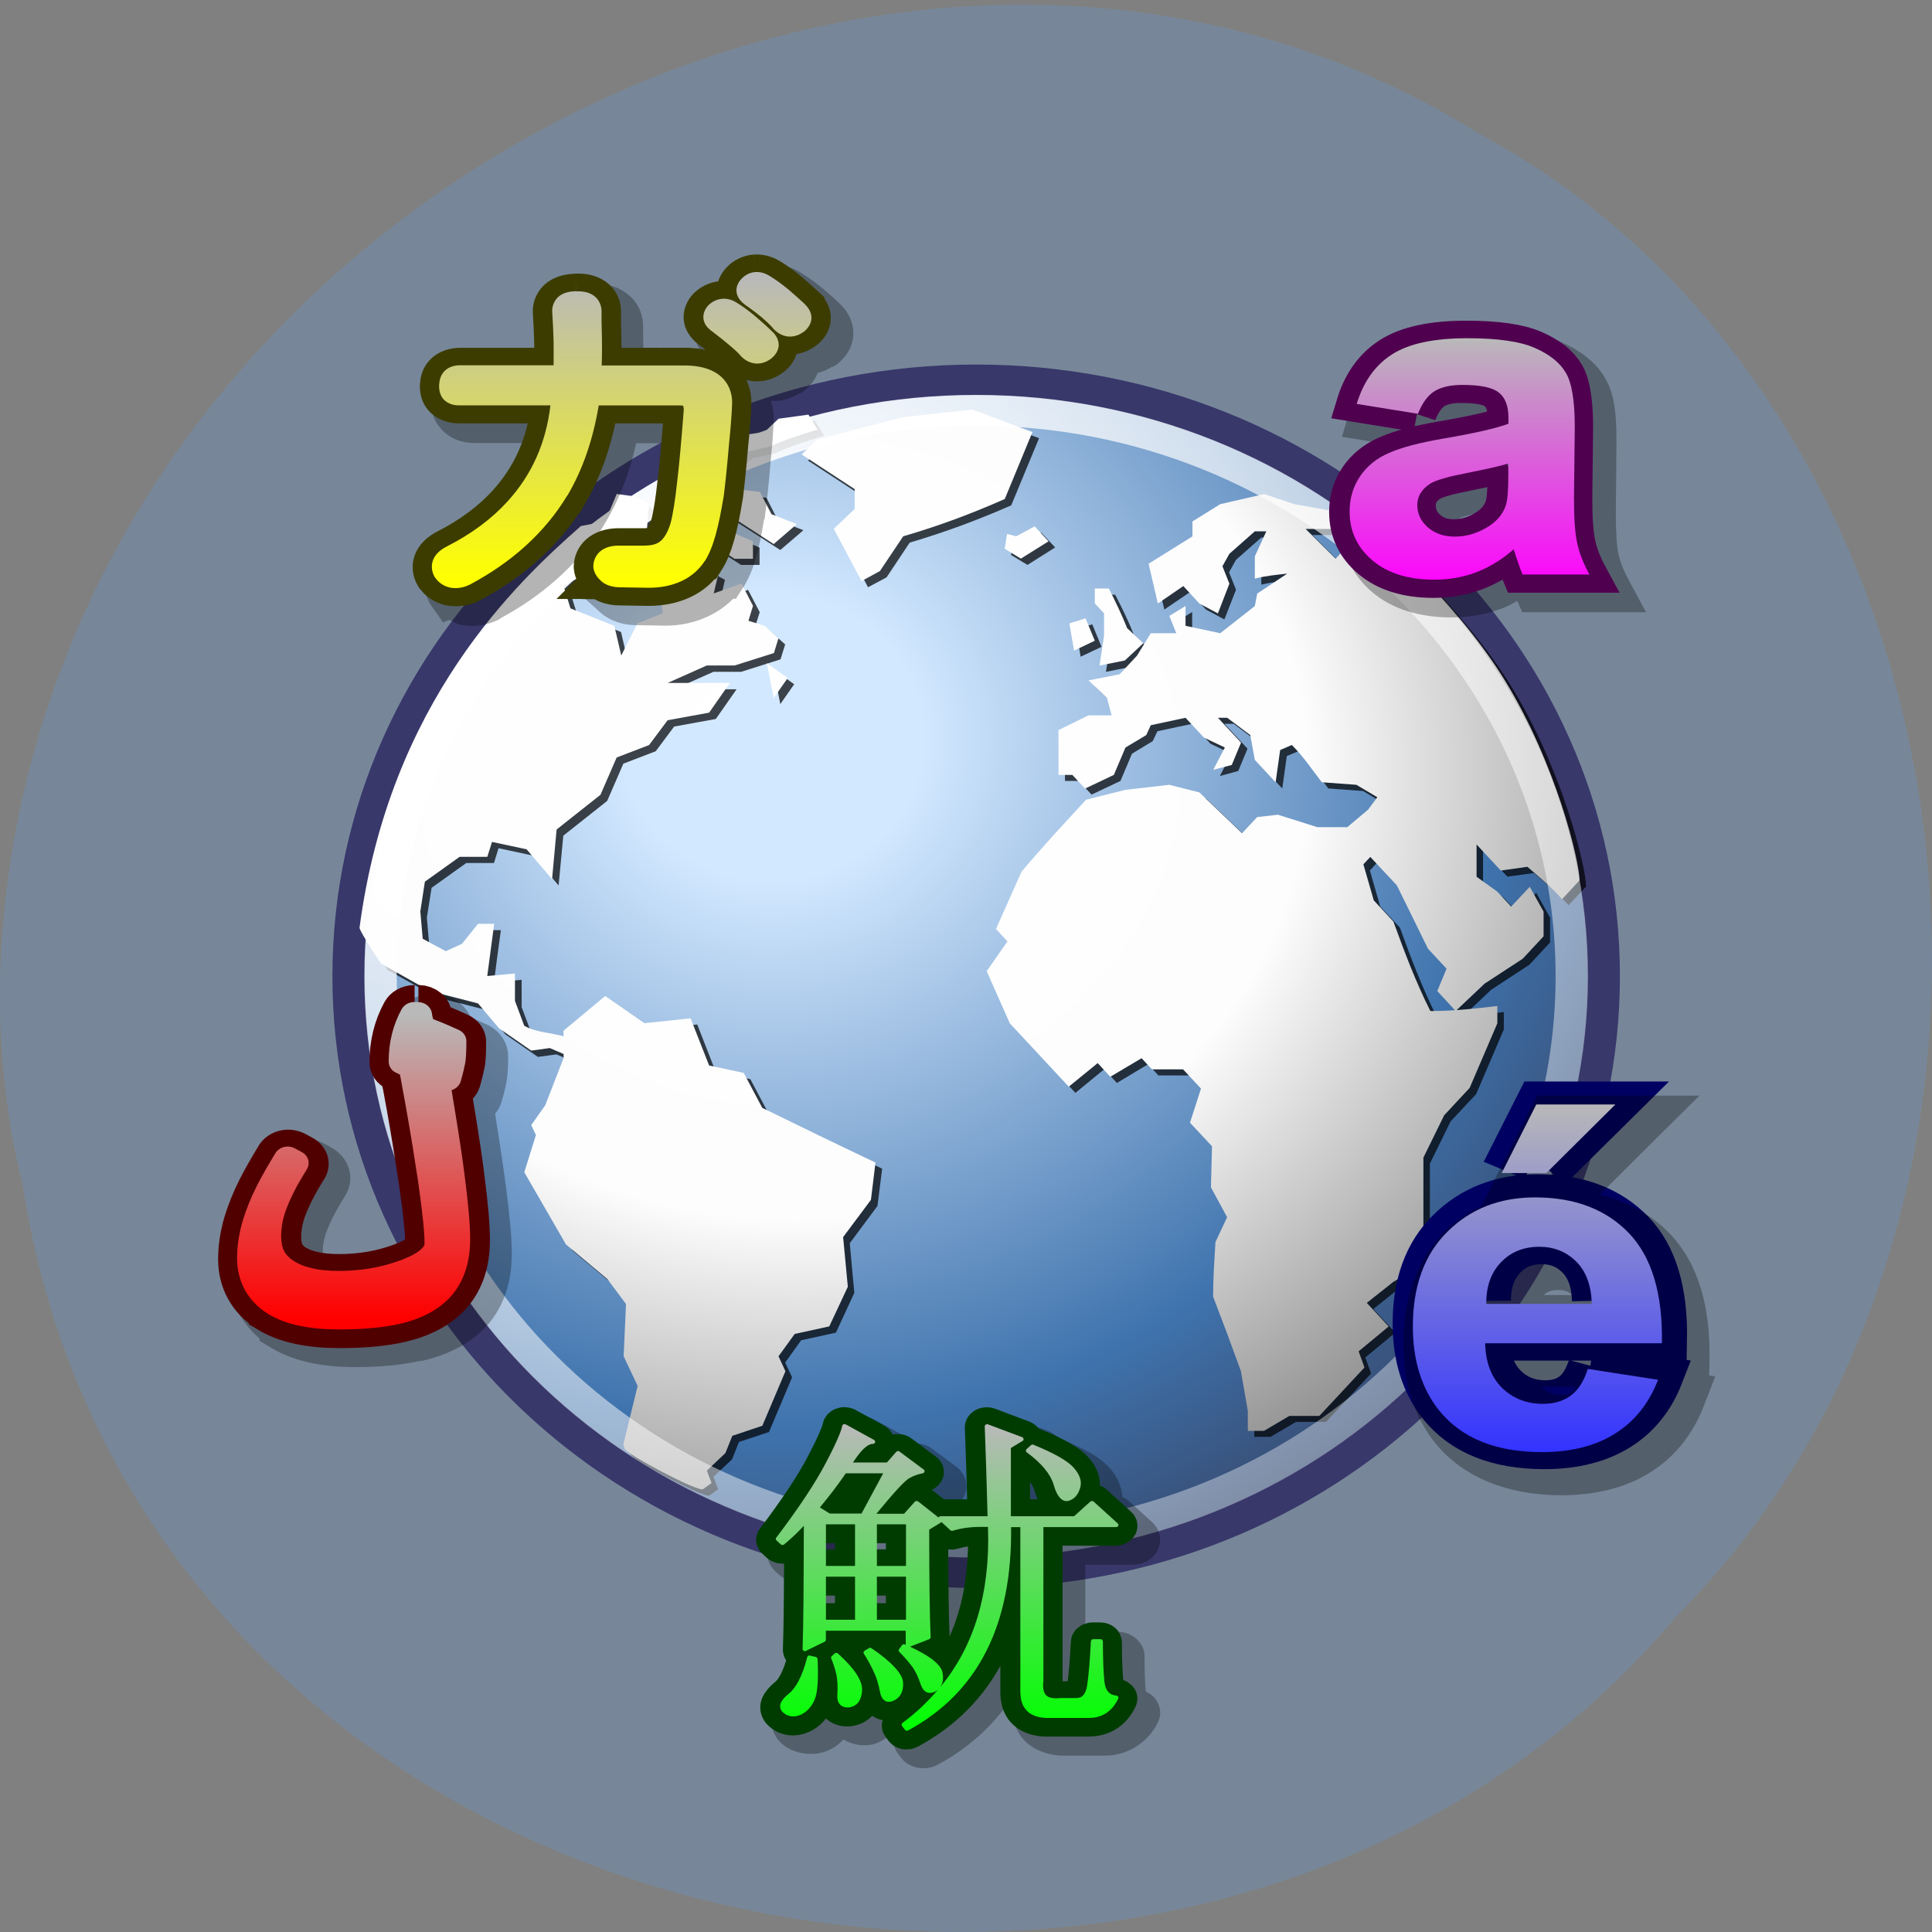 <svg xmlns="http://www.w3.org/2000/svg" viewBox="0 0 48 48"><rect x="0" y="0" width="48" height="48" fill="#808080" stroke="none"/><defs><linearGradient id="6" gradientUnits="userSpaceOnUse" y1="494.18" x2="0" y2="408.26" gradientTransform="matrix(0.097 0 0 0.088 16.637 -0.521)"><stop stop-color="#0f0"/><stop offset="1" stop-color="#b9b9b9"/></linearGradient><linearGradient id="5" gradientUnits="userSpaceOnUse" y1="384.04" x2="0" y2="298.71" gradientTransform="matrix(0.097 0 0 0.088 16.478 -1.057)"><stop stop-color="#f00"/><stop offset="1" stop-color="#b9b9b9"/></linearGradient><linearGradient id="3" gradientUnits="userSpaceOnUse" y1="395.87" x2="0" y2="310.53" gradientTransform="matrix(0.111 0 0 0.101 12.05 -3.99)"><stop stop-color="#3434ff"/><stop offset="1" stop-color="#b9b9b9"/></linearGradient><linearGradient id="4" gradientUnits="userSpaceOnUse" y1="169.8" x2="0" y2="84.46" gradientTransform="matrix(0.097 0 0 0.088 16.637 -0.521)"><stop stop-color="#ffff01"/><stop offset="1" stop-color="#b9b9b9"/></linearGradient><linearGradient id="7" gradientUnits="userSpaceOnUse" y1="172.73" x2="0" y2="101.46" gradientTransform="matrix(0.097 0 0 0.088 16.637 -0.521)"><stop stop-color="#f0f"/><stop offset="1" stop-color="#b9b9b9"/></linearGradient><radialGradient id="2" gradientUnits="userSpaceOnUse" cx="15.601" cy="12.142" r="43.527"><stop stop-color="#fff"/><stop offset="1" stop-color="#fff" stop-opacity="0.165"/></radialGradient><radialGradient id="0" gradientUnits="userSpaceOnUse" cx="18.248" cy="15.716" r="29.993"><stop stop-color="#d2e8ff"/><stop offset="0.155" stop-color="#d2e8ff"/><stop offset="0.75" stop-color="#3f73ad"/><stop offset="1" stop-color="#36476b"/></radialGradient><radialGradient id="1" gradientUnits="userSpaceOnUse" cx="18.634" cy="17.486" fx="18.934" fy="17.81" r="40.693" gradientTransform="matrix(0.819 0 0 0.724 4.434 6.334)"><stop stop-color="#fff"/><stop offset="0.379" stop-color="#fdfdfd"/><stop offset="1" stop-color="#1c1c1c"/></radialGradient></defs><path d="m 0.555 29.395 c 2.977 19.461 29.414 24.668 41.08 10.777 c 10.277 -10.32 7.719 -30.07 -4.883 -36.848 c -14.477 -9.06 -35.566 2.141 -36.719 20.18 c -0.117 1.977 0.047 3.973 0.52 5.891" fill="#778799"/><path d="m 43.962 23.484 c 0 10.71 -8.683 19.395 -19.393 19.395 c -10.709 0 -19.393 -8.685 -19.393 -19.395 c 0 -10.71 8.683 -19.39 19.393 -19.39 c 10.709 0 19.393 8.68 19.393 19.39" transform="matrix(0.804 0 0 0.764 4.499 6.311)" fill="url(#0)" stroke="#38386b"/><g fill-opacity="0.714"><path d="m 39.4 22.03 c 0 0.195 0 0 0 0 l -0.43 0.461 c -0.262 -0.297 -0.559 -0.543 -0.859 -0.801 l -0.66 0.09 l -0.605 -0.645 v 0.801 l 0.516 0.371 l 0.344 0.367 l 0.461 -0.492 c 0.117 0.207 0.23 0.41 0.344 0.617 v 0.617 l -0.516 0.555 l -0.945 0.617 l -0.719 0.68 l -0.461 -0.496 l 0.23 -0.555 l -0.457 -0.492 l -0.777 -1.574 l -0.66 -0.711 l -0.172 0.188 l 0.258 0.895 l 0.488 0.523 c 0.277 0.766 0.555 1.492 0.918 2.223 c 0.57 0 1.105 -0.055 1.664 -0.125 v 0.434 l -0.688 1.605 l -0.633 0.676 l -0.516 1.051 c 0 0.578 0 1.152 0 1.73 l 0.172 0.68 l -0.285 0.305 l -0.633 0.371 l -0.66 0.527 l 0.547 0.586 l -0.746 0.617 l 0.145 0.398 l -1.121 1.203 h -0.746 l -0.633 0.371 h -0.402 v -0.492 l -0.172 -0.988 c -0.219 -0.621 -0.453 -1.238 -0.688 -1.852 c 0 -0.453 0.027 -0.902 0.059 -1.359 l 0.285 -0.617 l -0.402 -0.742 l 0.031 -1.016 l -0.547 -0.586 l 0.273 -0.848 l -0.445 -0.48 h -0.777 l -0.258 -0.277 l -0.773 0.465 l -0.316 -0.34 l -0.715 0.586 c -0.488 -0.527 -0.977 -1.051 -1.465 -1.574 l -0.574 -1.297 l 0.516 -0.742 l -0.285 -0.309 l 0.629 -1.418 c 0.52 -0.613 1.059 -1.203 1.609 -1.793 l 0.973 -0.246 l 1.094 -0.121 l 0.746 0.184 l 1.063 1.016 l 0.371 -0.398 l 0.516 -0.063 l 0.977 0.309 h 0.746 l 0.516 -0.434 l 0.23 -0.305 l -0.516 -0.309 l -0.863 -0.063 c -0.238 -0.316 -0.461 -0.648 -0.742 -0.926 l -0.289 0.121 l -0.113 0.805 l -0.52 -0.555 l -0.113 -0.621 l -0.574 -0.43 h -0.23 l 0.574 0.617 l -0.23 0.555 l -0.457 0.125 l 0.285 -0.555 l -0.516 -0.246 l -0.457 -0.496 l -0.863 0.184 l -0.117 0.246 l -0.516 0.313 l -0.285 0.676 l -0.719 0.34 l -0.316 -0.34 h -0.344 v -1.109 l 0.746 -0.371 h 0.574 l -0.113 -0.43 l -0.457 -0.434 l 0.773 -0.156 l 0.43 -0.461 l 0.344 -0.555 h 0.633 l -0.172 -0.434 l 0.402 -0.246 v 0.496 l 0.859 0.184 l 0.859 -0.68 l 0.059 -0.309 l 0.746 -0.492 c -0.27 0.031 -0.539 0.055 -0.805 0.121 v -0.555 l 0.289 -0.617 h -0.289 l -0.629 0.555 l -0.172 0.309 l 0.172 0.434 l -0.289 0.738 l -0.457 -0.246 l -0.402 -0.43 l -0.633 0.43 l -0.23 -0.988 l 1.094 -0.676 v -0.371 l 0.688 -0.434 l 1.09 -0.246 l 0.746 0.246 l 1.379 0.246 l -0.344 0.371 h -0.746 l 0.746 0.742 l 0.574 -0.617 l 0.176 -0.273 c 0 0 2.199 1.875 3.457 3.926 c 1.258 2.051 1.848 4.469 1.848 4.957"/><path d="m 25.18 13.418 l -0.059 0.371 l 0.406 0.246 l 0.688 -0.434 l -0.348 -0.371 l -0.457 0.25 l -0.23 -0.063"/><path d="m 25.816 10.887 l -1.492 -0.555 l -1.723 0.184 l -2.125 0.555 l -0.402 0.371 l 1.32 0.863 v 0.496 l -0.516 0.492 l 0.688 1.297 l 0.461 -0.246 l 0.574 -0.863 c 0.887 -0.262 1.684 -0.559 2.523 -0.926 l 0.691 -1.668"/><path d="m 27.367 16.07 l -0.23 -0.559 l -0.402 0.125 l 0.113 0.68 l 0.52 -0.246"/><path d="m 27.594 15.949 l -0.117 0.742 l 0.633 -0.125 l 0.457 -0.43 l -0.398 -0.371 c -0.137 -0.344 -0.293 -0.66 -0.461 -0.988 h -0.344 v 0.371 l 0.23 0.246 v 0.555"/><path d="m 19.1 27.676 l -0.457 -0.863 l -0.863 -0.188 l -0.457 -1.172 l -1.148 0.125 l -0.977 -0.68 l -1.035 0.863 v 0.137 c -0.313 -0.086 -0.695 -0.098 -0.973 -0.262 l -0.23 -0.613 v -0.68 l -0.688 0.063 c 0.055 -0.434 0.113 -0.867 0.172 -1.297 h -0.402 l -0.402 0.492 l -0.402 0.184 l -0.574 -0.305 l -0.059 -0.68 l 0.117 -0.742 l 0.863 -0.617 h 0.688 l 0.113 -0.367 l 0.863 0.184 l 0.629 0.742 l 0.117 -1.238 l 1.09 -0.863 l 0.402 -0.926 l 0.805 -0.309 l 0.457 -0.613 l 1.035 -0.188 l 0.516 -0.738 c -0.516 0 -1.035 0 -1.551 0 l 0.977 -0.434 h 0.688 l 0.977 -0.309 l 0.117 -0.371 l -0.348 -0.309 l -0.402 -0.125 l 0.117 -0.367 l -0.289 -0.555 l -0.688 0.246 l 0.113 -0.496 l -0.805 -0.43 l -0.629 1.047 l 0.055 0.371 l -0.629 0.246 l -0.402 0.805 l -0.172 -0.742 l -1.09 -0.434 l -0.172 -0.555 l 1.434 -0.801 l 0.633 -0.555 l 0.059 -0.68 l -0.348 -0.188 l -0.457 -0.059 l -0.289 0.68 c 0 0 -0.48 0.086 -0.602 0.117 c -1.578 1.379 -4.762 4.359 -5.5 9.984 c 0.027 0.129 0.535 0.887 0.535 0.887 l 1.203 0.676 l 1.207 0.309 l 0.516 0.617 l 0.805 0.559 l 0.461 -0.063 l 0.344 0.145 v 0.102 l -0.461 1.172 l -0.344 0.496 l 0.113 0.246 l -0.285 0.926 l 1.035 1.789 l 1.031 0.863 l 0.461 0.617 l -0.059 1.297 l 0.344 0.742 l -0.344 1.418 c 0 0 -0.027 -0.008 0.016 0.133 c 0.047 0.145 1.84 1.09 1.953 1.012 c 0.117 -0.082 0.211 -0.156 0.211 -0.156 l -0.113 -0.309 l 0.461 -0.43 l 0.172 -0.434 l 0.746 -0.246 l 0.574 -1.359 l -0.172 -0.367 l 0.398 -0.555 l 0.863 -0.188 l 0.457 -0.988 l -0.113 -1.234 l 0.688 -0.926 l 0.117 -0.926 c -0.941 -0.445 -1.879 -0.902 -2.813 -1.359"/><path d="m 17.836 13.664 l 0.574 0.371 h 0.461 v -0.43 l -0.574 -0.25 l -0.461 0.309"/><path d="m 16.344 13.172 l -0.289 0.68 h 0.574 l 0.289 -0.617 c 0.25 -0.168 0.496 -0.336 0.746 -0.496 l 0.574 0.188 c 0.383 0.246 0.766 0.492 1.148 0.738 l 0.574 -0.492 l -0.633 -0.246 l -0.285 -0.559 l -1.094 -0.121 l -0.055 -0.309 l -0.516 0.121 l -0.23 0.434 l -0.289 -0.555 l -0.113 0.246 l 0.059 0.617 l -0.461 0.371"/><path d="m 18.41 11.629 l 0.289 -0.246 l 0.574 -0.125 c 0.391 -0.184 0.785 -0.305 1.203 -0.434 l -0.23 -0.371 l -0.738 0.102 l -0.352 0.332 l -0.578 0.082 l -0.512 0.227 l -0.25 0.117 l -0.152 0.191 l 0.746 0.125"/><path d="m 19.387 17.492 l 0.344 -0.492 l -0.516 -0.371 l 0.172 0.863"/></g><g fill="url(#1)"><path d="m 39.24 21.875 c 0 0.199 0 0 0 0 l -0.43 0.465 c -0.266 -0.297 -0.563 -0.547 -0.863 -0.805 l -0.66 0.094 l -0.602 -0.648 v 0.801 l 0.516 0.371 l 0.344 0.371 l 0.461 -0.492 c 0.113 0.203 0.227 0.41 0.344 0.617 v 0.613 l -0.52 0.559 l -0.945 0.617 l -0.719 0.68 l -0.457 -0.496 l 0.23 -0.555 l -0.461 -0.496 l -0.773 -1.574 l -0.66 -0.707 l -0.172 0.184 l 0.258 0.895 l 0.488 0.527 c 0.277 0.762 0.551 1.492 0.918 2.223 c 0.566 0 1.102 -0.059 1.664 -0.125 v 0.43 l -0.688 1.605 l -0.633 0.68 l -0.516 1.051 c 0 0.574 0 1.152 0 1.727 l 0.172 0.68 l -0.285 0.309 l -0.633 0.371 l -0.66 0.523 l 0.543 0.586 l -0.746 0.617 l 0.145 0.402 l -1.121 1.203 h -0.746 l -0.629 0.371 h -0.402 v -0.496 l -0.172 -0.988 c -0.223 -0.617 -0.453 -1.234 -0.691 -1.852 c 0 -0.453 0.031 -0.902 0.059 -1.355 l 0.289 -0.617 l -0.402 -0.742 l 0.027 -1.02 l -0.547 -0.586 l 0.273 -0.848 l -0.445 -0.477 h -0.773 l -0.258 -0.277 l -0.777 0.461 l -0.313 -0.34 l -0.719 0.586 c -0.488 -0.523 -0.977 -1.047 -1.465 -1.574 l -0.574 -1.297 l 0.516 -0.738 l -0.285 -0.309 l 0.633 -1.422 c 0.516 -0.613 1.059 -1.199 1.605 -1.789 l 0.977 -0.246 l 1.09 -0.125 l 0.746 0.188 l 1.063 1.016 l 0.375 -0.402 l 0.516 -0.059 l 0.977 0.309 h 0.746 l 0.516 -0.434 l 0.23 -0.309 l -0.52 -0.309 l -0.859 -0.063 c -0.242 -0.313 -0.461 -0.645 -0.746 -0.926 l -0.289 0.125 l -0.113 0.801 l -0.516 -0.555 l -0.113 -0.617 l -0.574 -0.43 h -0.23 l 0.574 0.617 l -0.23 0.555 l -0.461 0.121 l 0.289 -0.555 l -0.52 -0.246 l -0.457 -0.492 l -0.863 0.184 l -0.113 0.246 l -0.516 0.309 l -0.289 0.68 l -0.715 0.34 l -0.316 -0.34 h -0.344 v -1.113 l 0.746 -0.367 h 0.574 l -0.117 -0.434 l -0.457 -0.434 l 0.773 -0.152 l 0.43 -0.461 l 0.344 -0.559 h 0.633 l -0.172 -0.43 l 0.402 -0.246 v 0.492 l 0.863 0.184 l 0.859 -0.676 l 0.059 -0.309 l 0.746 -0.496 c -0.273 0.031 -0.543 0.055 -0.805 0.125 v -0.555 l 0.285 -0.621 h -0.285 l -0.633 0.559 l -0.172 0.309 l 0.172 0.434 l -0.285 0.738 l -0.461 -0.246 l -0.398 -0.434 l -0.633 0.434 l -0.23 -0.988 l 1.09 -0.68 v -0.371 l 0.691 -0.43 l 1.09 -0.25 l 0.746 0.25 l 1.375 0.246 l -0.344 0.371 h -0.746 l 0.746 0.738 l 0.574 -0.617 l 0.176 -0.27 c 0 0 2.203 1.871 3.461 3.922 c 1.258 2.051 1.848 4.469 1.848 4.961"/><path d="m 25.02 13.266 l -0.059 0.367 l 0.402 0.246 l 0.688 -0.43 l -0.344 -0.371 l -0.461 0.246 l -0.227 -0.059"/><path d="m 25.652 10.734 l -1.492 -0.559 l -1.723 0.188 l -2.125 0.555 l -0.398 0.371 l 1.32 0.863 v 0.492 l -0.52 0.496 l 0.691 1.297 l 0.457 -0.25 l 0.578 -0.863 c 0.887 -0.258 1.68 -0.555 2.523 -0.926 l 0.688 -1.664"/><path d="m 27.2 15.918 l -0.23 -0.555 l -0.402 0.125 l 0.117 0.676 l 0.516 -0.246"/><path d="m 27.43 15.793 l -0.113 0.742 l 0.629 -0.125 l 0.461 -0.43 l -0.402 -0.371 c -0.137 -0.34 -0.289 -0.66 -0.457 -0.988 h -0.348 v 0.371 l 0.23 0.246 v 0.555"/><path d="m 18.938 27.523 l -0.461 -0.867 l -0.859 -0.184 l -0.461 -1.172 l -1.148 0.121 l -0.973 -0.676 l -1.035 0.863 v 0.137 c -0.313 -0.086 -0.699 -0.098 -0.977 -0.262 l -0.23 -0.617 v -0.68 l -0.688 0.063 c 0.059 -0.434 0.113 -0.863 0.172 -1.297 h -0.402 l -0.398 0.496 l -0.402 0.184 l -0.574 -0.309 l -0.059 -0.68 l 0.113 -0.738 l 0.863 -0.617 h 0.688 l 0.117 -0.371 l 0.859 0.184 l 0.633 0.742 l 0.113 -1.234 l 1.09 -0.863 l 0.402 -0.926 l 0.805 -0.309 l 0.461 -0.617 l 1.031 -0.188 l 0.516 -0.738 c -0.516 0 -1.031 0 -1.547 0 l 0.973 -0.434 h 0.691 l 0.977 -0.309 l 0.113 -0.367 l -0.344 -0.309 l -0.402 -0.125 l 0.113 -0.371 l -0.285 -0.555 l -0.691 0.246 l 0.117 -0.492 l -0.805 -0.434 l -0.633 1.051 l 0.059 0.367 l -0.633 0.25 l -0.402 0.801 l -0.172 -0.738 l -1.09 -0.434 l -0.172 -0.555 l 1.434 -0.805 l 0.633 -0.555 l 0.059 -0.68 l -0.344 -0.184 l -0.461 -0.063 l -0.285 0.68 c 0 0 -0.48 0.09 -0.605 0.117 c -1.574 1.383 -4.762 4.359 -5.5 9.984 c 0.027 0.129 0.535 0.887 0.535 0.887 l 1.207 0.68 l 1.203 0.309 l 0.52 0.617 l 0.801 0.555 l 0.461 -0.063 l 0.344 0.148 v 0.098 l -0.457 1.176 l -0.348 0.492 l 0.117 0.246 l -0.289 0.926 l 1.035 1.793 l 1.031 0.863 l 0.461 0.617 l -0.059 1.297 l 0.348 0.738 l -0.348 1.422 c 0 0 -0.023 -0.012 0.02 0.133 c 0.043 0.141 1.84 1.09 1.953 1.01 c 0.113 -0.082 0.211 -0.152 0.211 -0.152 l -0.117 -0.309 l 0.461 -0.434 l 0.172 -0.43 l 0.746 -0.25 l 0.574 -1.355 l -0.172 -0.371 l 0.402 -0.555 l 0.859 -0.188 l 0.461 -0.984 l -0.117 -1.234 l 0.691 -0.926 l 0.113 -0.926 c -0.941 -0.445 -1.875 -0.902 -2.813 -1.359"/><path d="m 17.676 13.512 l 0.574 0.371 h 0.457 v -0.434 l -0.574 -0.246 l -0.457 0.309"/><path d="m 16.18 13.02 l -0.285 0.68 h 0.574 l 0.285 -0.617 c 0.25 -0.168 0.496 -0.332 0.75 -0.492 l 0.574 0.184 c 0.379 0.246 0.762 0.496 1.145 0.742 l 0.574 -0.496 l -0.629 -0.246 l -0.289 -0.555 l -1.09 -0.125 l -0.059 -0.309 l -0.516 0.125 l -0.23 0.43 l -0.285 -0.555 l -0.117 0.246 l 0.059 0.617 l -0.461 0.371"/><path d="m 18.246 11.473 l 0.289 -0.246 l 0.574 -0.125 c 0.395 -0.18 0.789 -0.301 1.203 -0.43 l -0.227 -0.371 l -0.742 0.102 l -0.352 0.332 l -0.574 0.078 l -0.516 0.23 l -0.25 0.113 l -0.152 0.195 l 0.746 0.121"/><path d="m 19.223 17.34 l 0.348 -0.496 l -0.52 -0.367 l 0.172 0.863"/></g><g fill="none"><path d="m 42.975 23.484 c 0 10.168 -8.241 18.408 -18.406 18.408 c -10.165 0 -18.406 -8.24 -18.406 -18.408 c 0 -10.163 8.241 -18.403 18.406 -18.403 c 10.165 0 18.406 8.24 18.406 18.403" transform="matrix(0.804 0 0 0.764 4.499 6.311)" stroke="url(#2)"/><path d="m 247.38 375.47 l 15.802 2.663 c -2.046 5.79 -5.256 10.19 -9.629 13.201 c -4.374 3.01 -9.841 4.555 -16.401 4.555 c -10.405 0 -18.09 -3.397 -23.1 -10.229 c -3.95 -5.442 -5.89 -12.313 -5.89 -20.612 c 0 -9.881 2.575 -17.678 7.76 -23.275 c 5.185 -5.635 11.746 -8.415 19.647 -8.415 c 8.924 0 15.943 2.934 21.09 8.801 c 5.114 5.867 7.583 14.899 7.372 27.02 h -39.646 c 0.106 4.709 1.376 8.337 3.809 10.962 c 2.434 2.586 5.502 3.899 9.135 3.899 c 2.469 0 4.55 -0.656 6.243 -2.01 c 1.693 -1.351 2.963 -3.551 3.845 -6.562 m 0.882 -15.98 c -0.106 -4.593 -1.305 -8.07 -3.562 -10.46 c -2.222 -2.393 -4.973 -3.551 -8.218 -3.551 c -3.457 0 -6.314 1.235 -8.536 3.744 c -2.257 2.548 -3.386 5.944 -3.351 10.267 m 3.457 -32.11 l 7.76 -16.829 h 17.742 l -15.484 16.829" transform="matrix(0.111 0 0 0.101 12.05 -3.99)" stroke="#000063" stroke-width="10.02"/></g><path d="m 38.19 27.22 l -0.191 0.375 l -0.859 1.703 l -0.34 0.672 c -0.32 0.164 -0.629 0.359 -0.887 0.617 c -0.715 0.707 -1.047 1.68 -1.047 2.797 c 0 0.941 0.25 1.789 0.789 2.465 l 0.004 0.004 c 0.691 0.859 1.82 1.297 3.125 1.297 c 0.84 0 1.602 -0.18 2.223 -0.574 c 0.617 -0.387 1.066 -0.965 1.328 -1.656 l 0.281 -0.723 l -0.152 -0.027 l 0.008 -0.355 c 0.027 -1.32 -0.262 -2.41 -0.992 -3.172 c -0.461 -0.48 -1.063 -0.793 -1.734 -0.961 l 1.383 -1.379 l 1.094 -1.082 m -4.336 3.703 c -0.242 0.102 -0.465 0.242 -0.645 0.426 c -0.383 0.395 -0.555 0.926 -0.551 1.477 l 0.004 0.328 h -0.051 l 0.016 0.664 c 0.016 0.582 0.207 1.129 0.617 1.531 c 0.168 0.164 0.371 0.289 0.586 0.391 c -0.457 -0.117 -0.801 -0.324 -1.063 -0.652 c -0.336 -0.426 -0.516 -0.969 -0.516 -1.703 c 0 -0.891 0.238 -1.488 0.672 -1.918 c 0.277 -0.273 0.578 -0.445 0.93 -0.543 m 1.766 0.059 c 0.066 0.027 0.121 0.066 0.184 0.094 c -0.059 -0.035 -0.121 -0.063 -0.184 -0.094 m 0.191 0.098 c 0.211 0.105 0.402 0.238 0.57 0.414 c 0.324 0.34 0.547 0.883 0.617 1.66 h -0.289 l -0.012 -0.352 c -0.012 -0.566 -0.184 -1.098 -0.582 -1.484 c -0.094 -0.09 -0.195 -0.168 -0.305 -0.238 m -1.121 0.969 c 0.156 0 0.238 0.035 0.344 0.125 h -0.711 c 0.098 -0.09 0.188 -0.125 0.367 -0.125 m -0.418 2.402 h 0.855 c -0.043 0.074 -0.082 0.129 -0.102 0.145 c -0.055 0.039 -0.105 0.063 -0.25 0.063 c -0.234 0 -0.344 -0.043 -0.496 -0.191 c -0.004 -0.004 -0.004 -0.012 -0.012 -0.016 m 2.055 0.711 l 0.219 0.035 c -0.113 0.117 -0.234 0.227 -0.371 0.313 c -0.125 0.082 -0.27 0.141 -0.426 0.195 c 0.055 -0.031 0.113 -0.063 0.164 -0.098 c 0.172 -0.125 0.305 -0.277 0.414 -0.445" fill-opacity="0.294"/><path d="m 39.445 34.01 l 1.75 0.27 c -0.227 0.586 -0.582 1.031 -1.066 1.336 c -0.484 0.305 -1.09 0.461 -1.816 0.461 c -1.152 0 -2 -0.344 -2.559 -1.035 c -0.438 -0.551 -0.652 -1.246 -0.652 -2.086 c 0 -1 0.285 -1.789 0.859 -2.355 c 0.574 -0.57 1.301 -0.852 2.176 -0.852 c 0.988 0 1.766 0.297 2.336 0.891 c 0.566 0.594 0.84 1.508 0.816 2.734 h -4.391 c 0.012 0.477 0.152 0.844 0.422 1.109 c 0.27 0.262 0.609 0.395 1.012 0.395 c 0.273 0 0.504 -0.066 0.691 -0.203 c 0.188 -0.137 0.328 -0.359 0.426 -0.664 m 0.098 -1.617 c -0.012 -0.465 -0.145 -0.816 -0.395 -1.059 c -0.246 -0.242 -0.551 -0.359 -0.91 -0.359 c -0.383 0 -0.699 0.125 -0.945 0.379 c -0.25 0.258 -0.375 0.602 -0.371 1.039 m 0.383 -3.25 l 0.859 -1.703 h 1.965 l -1.715 1.703" fill="url(#3)"/><path d="m 19.15 6.574 c -0.336 0.02 -0.594 0.16 -0.773 0.348 c -0.098 0.098 -0.176 0.215 -0.23 0.352 c -0.219 0.051 -0.41 0.145 -0.547 0.27 l -0.004 -0.004 c -0.012 0.008 -0.02 0.02 -0.031 0.027 c -0.004 0.004 -0.008 0.008 -0.012 0.012 l -0.016 0.012 l -0.012 0.016 c -0.176 0.191 -0.309 0.457 -0.25 0.793 c 0.039 0.219 0.16 0.371 0.281 0.496 c -0.043 -0.004 -0.09 -0.008 -0.133 -0.008 h -1.434 c -0.004 -0.148 -0.004 -0.305 -0.012 -0.539 v -0.254 c 0.004 -0.02 0.004 -0.02 0 -0.039 v -0.02 c -0.02 -0.262 -0.137 -0.563 -0.441 -0.77 c -0.266 -0.188 -0.57 -0.223 -0.809 -0.215 v -0.004 h -0.031 c -0.215 0.008 -0.52 0.055 -0.773 0.246 c -0.305 0.223 -0.41 0.516 -0.41 0.801 c 0 0.012 0 0.012 0 0.023 v 0.02 c 0.016 0.238 0.027 0.484 0.035 0.73 c 0 0.008 0 0.012 0 0.02 h -1.707 c -0.285 0 -0.602 0.082 -0.848 0.332 c -0.219 0.227 -0.277 0.496 -0.285 0.695 c -0.008 0.191 0.02 0.473 0.227 0.715 c 0.238 0.289 0.566 0.379 0.875 0.379 h 1.539 c -0.148 0.559 -0.414 1.039 -0.805 1.469 c -0.336 0.375 -0.781 0.707 -1.344 0.992 c -0.254 0.129 -0.512 0.344 -0.625 0.672 c -0.086 0.262 -0.063 0.516 0.059 0.758 c 0.008 0.016 0.012 0.027 0.02 0.043 c 0.016 0.027 0.027 0.055 0.027 0.055 l 0.004 0.008 c 0 0.004 0.004 0.004 0.004 0.004 l 0.004 0.004 c -0.055 -0.078 -0.051 -0.066 0.016 0.027 l 0.301 0.426 l 0.148 -0.066 c 0.098 0.047 0.188 0.102 0.301 0.125 c 0.332 0.066 0.656 0 0.91 -0.121 l 0.023 -0.012 l 0.012 -0.008 c 0 -0.004 0.004 -0.004 0.008 -0.004 c 0.008 -0.008 0.02 -0.012 0.031 -0.02 v -0.004 c 1.012 -0.547 1.816 -1.258 2.406 -2.113 h 0.035 l 0.176 -0.293 c 0.348 -0.586 0.59 -1.238 0.746 -1.938 h 0.93 c -0.043 0.504 -0.086 1.023 -0.113 1.238 v 0.008 l -0.004 0.02 c -0.047 0.453 -0.105 0.805 -0.148 0.961 c -0.023 0.07 -0.047 0.102 -0.063 0.129 h -0.629 c -0.289 0 -0.633 0.074 -0.902 0.32 c -0.242 0.219 -0.34 0.484 -0.34 0.758 c -0.004 0.023 -0.004 0.02 0 0.043 v 0.023 c 0.004 0.063 0.035 0.117 0.055 0.176 l -0.133 0.117 l 0.441 0.398 c 0.168 0.152 0.176 0.152 0.016 0.012 c -0.02 -0.016 -0.016 -0.012 0.008 0.008 c 0.262 0.227 0.586 0.309 0.891 0.309 l 0.707 0.012 h 0.004 c 0.004 0 0.012 0 0.012 0 c 0.648 0 1.258 -0.242 1.676 -0.668 h 0.07 l 0.176 -0.277 h 0.004 c 0.273 -0.434 0.398 -0.969 0.516 -1.68 l 0.016 -0.027 l 0.012 -0.094 c 0.047 -0.355 0.094 -0.797 0.137 -1.324 c 0.047 -0.457 0.066 -0.789 0.078 -1.031 c 0.008 -0.164 -0.02 -0.324 -0.07 -0.484 c 0.277 0.02 0.5 -0.063 0.684 -0.176 l 0.004 0.008 c 0.008 -0.004 0.016 -0.008 0.023 -0.012 l 0.066 -0.031 l 0.059 -0.047 c 0.133 -0.105 0.254 -0.254 0.324 -0.434 c 0.133 -0.031 0.242 -0.086 0.344 -0.148 l 0.004 0.004 c 0.008 -0.004 0.016 -0.004 0.02 -0.008 l 0.066 -0.031 l 0.063 -0.047 c 0.199 -0.16 0.379 -0.402 0.391 -0.73 c 0.012 -0.316 -0.148 -0.574 -0.309 -0.734 l -0.016 -0.016 c -0.008 -0.004 -0.016 -0.012 -0.02 -0.02 c -0.156 -0.148 -0.281 -0.254 -0.398 -0.355 c 0.004 0.004 -0.012 -0.012 -0.012 -0.008 l -0.008 -0.008 c -0.184 -0.152 -0.363 -0.281 -0.547 -0.395 c -0.176 -0.113 -0.438 -0.211 -0.738 -0.195 m -1.727 3.32 c 0.016 0 0.09 0.012 0.09 0.012 c 0 0 0.031 0.008 0.059 0.016 c -0.035 -0.008 -0.137 -0.027 -0.148 -0.027 m -0.41 0.117 h 0.02 c -0.031 0.02 -0.039 0.023 -0.059 0.039 c 0.004 -0.008 0.023 -0.031 0.023 -0.031 c 0 0 0.016 -0.008 0.016 -0.008 m 0.785 0.07 c 0 0 0.004 0 0.004 0 l -0.059 0.047 m 0.137 0 c 0 0 0.004 0.004 0.004 0.008 l -0.09 0.059 m 0.133 -0.008 c 0.012 0.016 0.02 0.027 0.023 0.043 c -0.004 -0.004 -0.008 -0.02 -0.023 -0.043 m -1.125 0.09 c -0.004 0.012 -0.004 0.023 -0.008 0.039 c 0 -0.004 0 -0.031 0 -0.031 c 0 0 0.008 -0.008 0.008 -0.008 m 1.156 0.379 c 0 0.004 -0.004 0.012 -0.004 0.02 c -0.012 0.02 -0.098 0.148 -0.098 0.148 c 0 0 -0.035 0.027 -0.055 0.039 c 0.031 -0.043 0.129 -0.168 0.156 -0.207 m -1.063 0.141 c 0.012 0.012 0.031 0.027 0.047 0.043 l -0.008 0.004 c -0.008 -0.008 -0.02 -0.02 -0.023 -0.023 c -0.012 -0.016 -0.016 -0.016 -0.016 -0.02 c 0 0 -0.004 -0.004 -0.004 -0.004 m 0.07 0.063 c 0.012 0.012 0.02 0.023 0.035 0.035 c -0.016 -0.012 -0.031 -0.023 -0.039 -0.031 m 0.055 0.043 c 0.023 0.02 0.059 0.039 0.121 0.066 c -0.016 -0.008 -0.031 -0.012 -0.055 -0.027 c -0.004 0 -0.004 0 -0.004 0 s -0.047 -0.027 -0.063 -0.039 m 0.684 0.023 c -0.031 0.02 -0.074 0.047 -0.074 0.047 c 0 0 -0.035 0.004 -0.051 0.008 c 0.039 -0.016 0.07 -0.031 0.125 -0.055" fill-opacity="0.294"/><path d="m 21.955 82.78 c -1.367 0.089 -2.654 0.844 -3.499 1.821 c -0.925 1.022 -1.568 2.488 -1.327 3.998 c 0.241 1.51 1.166 2.621 2.212 3.465 c 1.89 1.466 3.298 2.665 4.223 3.509 c 1.206 1.155 2.172 2.177 2.895 3.11 c 0.04 0.044 0.04 0.089 0.08 0.133 c 0.925 1.066 2.131 1.955 3.66 2.177 c 1.568 0.178 3.02 -0.444 4.102 -1.333 c 0.04 -0.044 0.04 -0.044 0.08 -0.044 c 1.01 -0.933 1.85 -2.221 1.89 -3.776 c 0.04 -1.51 -0.643 -2.799 -1.568 -3.82 c 0 -0.044 -0.04 -0.044 -0.04 -0.089 c -1.568 -1.599 -2.936 -2.932 -4.102 -4.04 c 0 0 0 0 -0.04 -0.044 c -1.729 -1.555 -3.338 -2.887 -4.866 -3.909 c -1.046 -0.711 -2.252 -1.244 -3.7 -1.155 m -45.965 5.419 c -1.528 0.044 -2.976 0.355 -4.182 1.333 c -1.206 1.022 -1.85 2.665 -1.85 4.176 c 0 0.044 0 0.089 0 0.133 c 0.161 2.799 0.282 5.642 0.362 8.529 c 0.04 2.488 0 4.575 0 6.752 h -23.968 c -1.408 0 -2.936 0.489 -3.901 1.599 c -1.01 1.111 -1.327 2.532 -1.408 3.909 c -0.04 1.421 0.161 2.843 1.086 4.04 c 0.925 1.199 2.493 1.777 3.861 1.777 h 23.525 c -1.126 10.528 -4.705 19.546 -10.979 27.14 c -4.062 4.931 -9.249 9.195 -15.643 12.793 c -1.568 0.888 -2.936 2.221 -3.458 3.954 c -0.483 1.555 -0.241 3.332 0.563 4.753 c 0.04 0.044 0.04 0.089 0.08 0.133 h 0.04 c 0.804 1.333 2.212 2.354 3.74 2.71 c 1.649 0.355 3.378 0.044 4.906 -0.8 c 0.04 0 0.08 -0.044 0.121 -0.044 c 10.938 -6.441 19.303 -14.881 24.933 -25.19 c 0 0 0 0 0.04 0 c 3.941 -7.374 6.555 -15.903 8 -25.454 h 20.67 c 1.01 0 0.965 0.222 0.885 0.089 c 0 0.044 0.04 0.044 0.04 0.089 c -0.08 -0.178 0.161 0.222 0.121 1.244 c -0.684 9.684 -1.247 16.258 -1.649 19.768 c 0 0 0 0 0 0.044 c -0.523 5.508 -1.126 9.595 -1.729 12.08 c -0.764 2.754 -1.769 4.353 -2.614 5.064 c 0 0 -0.04 0 -0.04 0.044 c -0.804 0.711 -2.051 1.199 -4.142 1.199 h -6.515 c -1.769 0 -3.539 0.489 -4.786 1.732 c -1.086 1.066 -1.649 2.665 -1.649 4.131 c 0 0.044 0 0.133 0 0.178 c 0.121 1.51 0.885 2.887 1.93 3.865 l -0.04 0.044 c 0.04 0 0.08 0 0.08 0.044 c 0.04 0 0.04 0.044 0.04 0.044 c 1.247 1.199 3.02 1.732 4.745 1.732 l 7.399 0.133 c 0.04 0 0.04 0 0.04 0 c 6.273 0 11.421 -2.621 14.276 -7.552 c 0.04 0 0.04 0 0.04 0 c 2.131 -3.687 3.499 -9.506 4.745 -17.902 c 0 -0.044 0.04 -0.044 0.04 -0.089 c 0.442 -3.909 0.925 -8.884 1.367 -14.837 c 0.483 -5.108 0.724 -8.884 0.804 -11.416 c 0.161 -3.287 -0.965 -6.397 -3.418 -8.44 c -2.252 -1.866 -5.308 -2.621 -8.727 -2.621 h -21.19 c 0.04 -1.599 0.08 -3.154 0.08 -4.886 c 0 -1.644 -0.04 -4.131 -0.121 -7.507 v -3.02 c 0 -0.089 0 -0.133 0 -0.178 c -0.08 -1.555 -0.724 -3.154 -2.051 -4.176 c -1.287 -0.977 -2.855 -1.244 -4.424 -1.155 m 37.32 2.088 c -1.367 0.133 -2.574 0.844 -3.458 1.777 c -0.04 0.044 -0.08 0.089 -0.121 0.133 c -0.845 1.022 -1.408 2.488 -1.166 3.954 c 0.241 1.466 1.166 2.532 2.172 3.332 c 1.81 1.51 3.137 2.71 4.142 3.643 c 0.04 0.044 0.04 0.044 0.04 0.044 c 1.287 1.155 2.292 2.177 3.02 3.065 c 0 0.044 0.04 0.044 0.04 0.089 c 0.925 1.111 2.172 1.999 3.7 2.221 c 1.528 0.222 3.02 -0.4 4.142 -1.333 c 0 0 0.04 -0.044 0.04 -0.044 c 1.046 -0.888 1.89 -2.266 1.93 -3.776 c 0 -1.51 -0.684 -2.799 -1.609 -3.82 c -0.04 0 -0.04 -0.044 -0.08 -0.044 c -1.528 -1.644 -2.895 -2.976 -4.062 -4.087 c -0.04 -0.044 -0.04 -0.044 -0.04 -0.044 c -1.729 -1.599 -3.338 -2.932 -4.946 -3.998 c -1.046 -0.755 -2.332 -1.244 -3.74 -1.111" transform="matrix(0.097 0 0 0.088 16.637 -0.521)" fill="none" stroke="#3c3c00" stroke-width="10.02"/><path d="m 18.77 6.758 c -0.133 0.008 -0.258 0.074 -0.34 0.16 c -0.09 0.09 -0.152 0.219 -0.129 0.352 c 0.023 0.133 0.113 0.23 0.215 0.305 c 0.184 0.129 0.32 0.234 0.41 0.309 c 0.117 0.102 0.211 0.191 0.281 0.273 c 0.004 0.004 0.004 0.008 0.008 0.012 c 0.09 0.094 0.207 0.172 0.355 0.191 c 0.152 0.016 0.293 -0.039 0.398 -0.117 c 0.004 -0.004 0.004 -0.004 0.008 -0.004 c 0.098 -0.082 0.18 -0.195 0.184 -0.332 c 0.004 -0.133 -0.063 -0.246 -0.152 -0.336 c 0 -0.004 -0.004 -0.004 -0.004 -0.008 c -0.152 -0.141 -0.285 -0.258 -0.398 -0.355 c 0 0 0 0 -0.004 -0.004 c -0.168 -0.137 -0.324 -0.254 -0.473 -0.344 c -0.102 -0.063 -0.219 -0.109 -0.359 -0.102 m -4.465 0.477 c -0.148 0.004 -0.289 0.031 -0.406 0.117 c -0.117 0.09 -0.18 0.234 -0.18 0.367 c 0 0.004 0 0.008 0 0.012 c 0.016 0.246 0.027 0.496 0.035 0.75 c 0.004 0.219 0 0.402 0 0.594 h -2.328 c -0.137 0 -0.285 0.043 -0.379 0.141 c -0.098 0.098 -0.129 0.223 -0.137 0.344 c -0.004 0.125 0.016 0.25 0.105 0.355 c 0.09 0.105 0.242 0.156 0.375 0.156 h 2.285 c -0.109 0.926 -0.457 1.719 -1.066 2.387 c -0.395 0.434 -0.898 0.809 -1.52 1.125 c -0.152 0.078 -0.285 0.195 -0.336 0.348 c -0.047 0.137 -0.023 0.293 0.055 0.418 c 0.004 0.004 0.004 0.008 0.008 0.012 h 0.004 c 0.078 0.117 0.215 0.207 0.363 0.238 c 0.16 0.031 0.328 0.004 0.477 -0.07 c 0.004 0 0.008 -0.004 0.012 -0.004 c 1.063 -0.566 1.875 -1.309 2.422 -2.215 c 0 0 0 0 0.004 0 c 0.383 -0.648 0.637 -1.398 0.777 -2.238 h 2.01 c 0.098 0 0.094 0.02 0.086 0.008 c 0 0.004 0.004 0.004 0.004 0.008 c -0.008 -0.016 0.016 0.02 0.012 0.109 c -0.066 0.852 -0.121 1.43 -0.16 1.738 c 0 0 0 0 0 0.004 c -0.051 0.484 -0.109 0.844 -0.168 1.063 c -0.074 0.242 -0.172 0.383 -0.254 0.445 c 0 0 -0.004 0 -0.004 0.004 c -0.078 0.063 -0.199 0.105 -0.402 0.105 h -0.633 c -0.172 0 -0.344 0.043 -0.465 0.152 c -0.105 0.094 -0.16 0.234 -0.16 0.363 c 0 0.004 0 0.012 0 0.016 c 0.012 0.133 0.086 0.254 0.188 0.34 l -0.004 0.004 c 0.004 0 0.008 0 0.008 0.004 c 0.004 0 0.004 0.004 0.004 0.004 c 0.121 0.105 0.293 0.152 0.461 0.152 l 0.719 0.012 c 0.004 0 0.004 0 0.004 0 c 0.609 0 1.109 -0.23 1.387 -0.664 c 0.004 0 0.004 0 0.004 0 c 0.207 -0.324 0.34 -0.836 0.461 -1.574 c 0 -0.004 0.004 -0.004 0.004 -0.008 c 0.043 -0.344 0.09 -0.781 0.133 -1.305 c 0.047 -0.449 0.07 -0.781 0.078 -1 c 0.016 -0.289 -0.094 -0.563 -0.332 -0.742 c -0.219 -0.164 -0.516 -0.23 -0.848 -0.23 h -2.059 c 0.004 -0.141 0.008 -0.277 0.008 -0.43 c 0 -0.145 -0.004 -0.363 -0.012 -0.66 v -0.266 c 0 -0.008 0 -0.012 0 -0.016 c -0.008 -0.137 -0.07 -0.277 -0.199 -0.367 c -0.125 -0.086 -0.277 -0.109 -0.43 -0.102 m 3.625 0.184 c -0.133 0.012 -0.25 0.074 -0.336 0.156 c -0.004 0.004 -0.008 0.008 -0.012 0.012 c -0.082 0.09 -0.137 0.219 -0.113 0.348 c 0.023 0.129 0.113 0.223 0.211 0.293 c 0.176 0.133 0.305 0.238 0.402 0.32 c 0.004 0.004 0.004 0.004 0.004 0.004 c 0.125 0.102 0.223 0.191 0.293 0.27 c 0 0.004 0.004 0.004 0.004 0.008 c 0.09 0.098 0.211 0.176 0.359 0.195 c 0.148 0.02 0.293 -0.035 0.402 -0.117 c 0 0 0.004 -0.004 0.004 -0.004 c 0.102 -0.078 0.184 -0.199 0.188 -0.332 c 0 -0.133 -0.066 -0.246 -0.156 -0.336 c -0.004 0 -0.004 -0.004 -0.008 -0.004 c -0.148 -0.145 -0.281 -0.262 -0.395 -0.359 c -0.004 -0.004 -0.004 -0.004 -0.004 -0.004 c -0.168 -0.141 -0.324 -0.258 -0.48 -0.352 c -0.102 -0.066 -0.227 -0.109 -0.363 -0.098" fill="url(#4)"/><path d="m 10.711 24.707 c -0.367 0 -0.711 0.191 -0.871 0.488 c -0.266 0.48 -0.391 1.01 -0.391 1.555 c 0 0.254 0.129 0.492 0.336 0.656 l 0.098 0.531 c 0.121 0.691 0.219 1.305 0.301 1.863 c 0.094 0.629 0.125 1.023 0.137 1.273 c -0.047 0.027 -0.074 0.047 -0.207 0.098 c -0.387 0.141 -0.801 0.211 -1.281 0.211 c -0.43 0 -0.668 -0.082 -0.754 -0.137 c -0.105 -0.066 -0.059 0.043 -0.059 -0.168 c 0 -0.117 0.02 -0.246 0.063 -0.395 c 0.043 -0.125 0.109 -0.285 0.207 -0.477 c 0.074 -0.145 0.168 -0.309 0.293 -0.512 c 0.254 -0.41 0.094 -0.941 -0.355 -1.184 l -0.164 -0.09 c -0.227 -0.121 -0.496 -0.156 -0.75 -0.094 c -0.254 0.063 -0.469 0.215 -0.598 0.422 c -0.191 0.32 -0.352 0.594 -0.477 0.844 c -0.172 0.336 -0.301 0.656 -0.391 0.965 c -0.109 0.359 -0.164 0.723 -0.164 1.078 c 0 0.621 0.277 1.207 0.766 1.625 v 0.055 l 0.273 0.164 c 0.598 0.363 1.324 0.488 2.117 0.488 c 0.602 0 1.129 -0.051 1.605 -0.156 h 0.043 l 0.063 -0.016 l 0.012 -0.004 h 0.008 c 0.602 -0.152 1.145 -0.426 1.531 -0.863 h 0.004 c 0.43 -0.488 0.609 -1.113 0.609 -1.762 c 0 -0.414 -0.051 -0.938 -0.137 -1.617 c -0.055 -0.426 -0.133 -0.977 -0.242 -1.648 v -0.004 c -0.023 -0.137 -0.023 -0.16 -0.035 -0.227 c 0.07 -0.086 0.129 -0.184 0.16 -0.293 c 0.059 -0.203 0.098 -0.363 0.125 -0.512 c 0.031 -0.188 0.039 -0.383 0.039 -0.625 c 0 -0.332 -0.211 -0.641 -0.539 -0.789 c -0.074 -0.031 -0.16 -0.07 -0.258 -0.113 c -0.047 -0.023 -0.086 -0.035 -0.133 -0.055 c -0.137 -0.332 -0.484 -0.578 -0.891 -0.578 m 0.148 0.988 h 0.004 c -0.004 0 -0.004 0.004 -0.004 0.004 m 0.098 0.559 c 0.074 0.027 0.148 0.059 0.234 0.094 v 0.004 c 0.035 0.016 0.059 0.023 0.09 0.039 c -0.004 0.113 -0.008 0.242 -0.016 0.297 c -0.012 0.059 -0.043 0.172 -0.07 0.277 l -0.309 0.098 l -0.016 -0.086 l -0.051 -0.273 l -0.203 -0.098 c 0.004 -0.121 0.016 -0.238 0.043 -0.352 m 0.777 0.203 v 0.004 c 0 0 0 0 0 -0.004 m -4.602 5.215 c 0.105 0.199 0.254 0.375 0.434 0.488 c 0.383 0.246 0.871 0.348 1.469 0.348 c 0.625 0 1.211 -0.102 1.75 -0.297 c 0.301 -0.109 0.52 -0.215 0.711 -0.387 c 0.039 -0.031 0.074 -0.09 0.113 -0.133 c -0.059 0.211 -0.148 0.391 -0.27 0.531 c -0.191 0.211 -0.48 0.371 -0.883 0.473 l -0.016 0.008 c -0.355 0.086 -0.82 0.133 -1.398 0.133 c -0.633 0 -1.09 -0.102 -1.402 -0.281 l -0.02 -0.016 c -0.309 -0.188 -0.477 -0.477 -0.488 -0.867" fill-opacity="0.294"/><path d="m -63.68 295.12 c -1.367 0 -2.614 0.8 -3.217 1.999 c -2.252 4.531 -3.338 9.506 -3.338 14.837 c 0 1.333 0.764 2.576 1.93 3.154 l 0.965 0.533 l 1.448 8.751 c 1.287 7.907 2.292 15.01 3.177 21.411 c 1.086 8.351 1.649 14.304 1.649 17.413 c 0 0.533 -0.121 1.022 -1.046 1.91 c -0.925 0.888 -2.694 1.999 -5.268 3.02 c -4.745 1.91 -9.933 2.932 -15.643 2.932 c -5.268 0 -9.01 -1.066 -11.421 -2.754 c -2.332 -1.644 -3.298 -3.598 -3.298 -7.152 c 0 -1.955 0.282 -4.04 0.885 -6.219 c 0.523 -1.777 1.327 -3.909 2.453 -6.352 c 0.845 -1.866 1.93 -3.909 3.257 -6.263 c 0.925 -1.688 0.362 -3.865 -1.327 -4.842 l -1.729 -1.022 c -0.845 -0.489 -1.85 -0.666 -2.775 -0.4 c -0.965 0.267 -1.729 0.888 -2.212 1.732 c -1.93 3.509 -3.499 6.53 -4.705 9.151 c -1.609 3.509 -2.815 6.841 -3.66 9.95 c -0.965 3.643 -1.448 7.152 -1.448 10.617 c 0 6.486 2.735 12.172 7.882 15.636 c 0 0 0 0 0 0.044 c 4.665 3.11 10.777 4.398 18.217 4.398 c 6.314 0 11.622 -0.533 16.05 -1.732 c 0 0 0.04 0 0.04 0 c 5.228 -1.421 9.531 -3.954 12.507 -7.641 c 3.338 -4.176 4.906 -9.684 4.906 -16.04 c 0 -4.264 -0.483 -10.08 -1.367 -17.68 c -0.523 -4.753 -1.367 -10.928 -2.493 -18.524 c -0.563 -3.598 -0.603 -4.131 -0.885 -5.997 c 1.166 -0.4 2.01 -1.333 2.332 -2.488 c 0.563 -2.177 0.925 -3.909 1.166 -5.242 c 0.201 -1.51 0.282 -3.465 0.282 -6.086 c 0 -1.377 -0.764 -2.621 -1.971 -3.198 c -0.764 -0.4 -1.609 -0.8 -2.614 -1.288 c -1.367 -0.666 -2.654 -1.244 -3.861 -1.732 c -0.04 0 -0.04 0 -0.04 0 c 0 -0.044 -0.201 -0.577 -0.322 -1.599 c -0.201 -1.821 -1.729 -3.243 -3.539 -3.243" transform="matrix(0.097 0 0 0.088 16.478 -1.057)" fill="none" stroke="#510000" stroke-width="10.02"/><path d="m 10.293 24.895 c -0.133 0 -0.254 0.07 -0.313 0.176 c -0.219 0.398 -0.324 0.836 -0.324 1.305 c 0 0.117 0.074 0.227 0.188 0.277 l 0.094 0.047 l 0.141 0.77 c 0.125 0.695 0.223 1.32 0.309 1.883 c 0.105 0.734 0.16 1.258 0.16 1.531 c 0 0.047 -0.012 0.09 -0.102 0.168 c -0.09 0.078 -0.262 0.176 -0.512 0.266 c -0.461 0.168 -0.965 0.258 -1.52 0.258 c -0.512 0 -0.875 -0.094 -1.109 -0.242 c -0.227 -0.145 -0.32 -0.316 -0.32 -0.629 c 0 -0.172 0.027 -0.355 0.086 -0.547 c 0.051 -0.156 0.129 -0.344 0.238 -0.559 c 0.082 -0.164 0.188 -0.344 0.316 -0.551 c 0.09 -0.148 0.035 -0.34 -0.129 -0.426 l -0.168 -0.09 c -0.082 -0.043 -0.18 -0.059 -0.27 -0.035 c -0.094 0.023 -0.168 0.078 -0.215 0.152 c -0.188 0.309 -0.34 0.574 -0.457 0.805 c -0.156 0.309 -0.273 0.602 -0.355 0.875 c -0.094 0.32 -0.141 0.629 -0.141 0.934 c 0 0.57 0.266 1.07 0.766 1.375 c 0 0 0 0 0 0.004 c 0.453 0.273 1.047 0.387 1.77 0.387 c 0.613 0 1.129 -0.047 1.559 -0.152 c 0 0 0.004 0 0.004 0 c 0.508 -0.125 0.926 -0.348 1.215 -0.672 c 0.324 -0.367 0.477 -0.852 0.477 -1.41 c 0 -0.375 -0.047 -0.887 -0.133 -1.555 c -0.051 -0.418 -0.133 -0.961 -0.242 -1.629 c -0.055 -0.316 -0.059 -0.363 -0.086 -0.527 c 0.113 -0.035 0.195 -0.117 0.227 -0.219 c 0.055 -0.191 0.09 -0.344 0.113 -0.461 c 0.02 -0.133 0.027 -0.305 0.027 -0.535 c 0 -0.121 -0.074 -0.23 -0.191 -0.281 c -0.074 -0.035 -0.156 -0.07 -0.254 -0.113 c -0.133 -0.059 -0.258 -0.109 -0.375 -0.152 c -0.004 0 -0.004 0 -0.004 0 c 0 -0.004 -0.02 -0.051 -0.031 -0.141 c -0.02 -0.16 -0.168 -0.285 -0.344 -0.285" fill="url(#5)"/><path d="m 24.879 35.19 c -0.109 0.008 -0.219 0.047 -0.316 0.109 c -0.199 0.121 -0.313 0.328 -0.297 0.543 c 0.016 0.441 0.031 1.043 0.047 1.637 h -0.383 l -0.137 -0.109 c 0.094 -0.078 0.164 -0.176 0.195 -0.289 c 0.066 -0.223 -0.012 -0.465 -0.203 -0.621 l -0.008 -0.008 l -0.012 -0.008 l -0.602 -0.445 c -0.141 -0.113 -0.309 -0.152 -0.5 -0.137 c -0.059 -0.082 -0.129 -0.16 -0.23 -0.207 l -0.684 -0.375 c -0.113 -0.066 -0.234 -0.09 -0.367 -0.09 h -0.004 c -0.328 0.008 -0.609 0.238 -0.656 0.531 c 0.008 -0.047 -0.016 0.066 -0.078 0.207 c -0.063 0.141 -0.16 0.332 -0.285 0.566 c -0.23 0.441 -0.625 1.039 -1.172 1.762 c -0.184 0.242 -0.152 0.57 0.07 0.777 l 0.008 0.008 l 0.105 0.094 c 0.105 0.098 0.242 0.148 0.383 0.168 c -0.004 0.754 -0.008 1.598 -0.02 2.02 v 0.004 c -0.004 0.09 0.027 0.172 0.066 0.254 c -0.098 0.285 -0.207 0.465 -0.203 0.461 c -0.145 0.113 -0.297 0.254 -0.379 0.48 c -0.102 0.277 -0.023 0.594 0.203 0.797 c 0.289 0.262 0.801 0.332 1.16 0.168 c 0.152 -0.066 0.273 -0.16 0.379 -0.27 c 0.199 0.129 0.449 0.16 0.641 0.137 c 0.188 -0.023 0.355 -0.121 0.496 -0.238 c 0.035 0.02 0.066 0.043 0.102 0.055 c -0.012 0.125 0.016 0.258 0.094 0.371 l 0.004 0.012 l 0.008 0.008 l 0.07 0.094 c 0.199 0.277 0.617 0.359 0.93 0.184 c 0.773 -0.414 1.379 -0.977 1.84 -1.66 v 0.215 c 0 0.285 0.07 0.586 0.297 0.836 c 0.234 0.25 0.582 0.367 0.902 0.387 h 0.023 c 0.012 0 0.023 0 0.035 0 h 1.074 c 0.563 0 1.078 -0.367 1.289 -0.82 c 0.094 -0.18 0.078 -0.375 -0.031 -0.551 c -0.063 -0.098 -0.156 -0.168 -0.266 -0.223 c -0.02 -0.227 -0.031 -0.504 -0.031 -0.867 c 0.004 -0.164 -0.07 -0.32 -0.199 -0.438 c -0.129 -0.117 -0.309 -0.184 -0.492 -0.18 h -0.168 c -0.27 -0.004 -0.504 0.145 -0.613 0.355 v -2.02 h 1.176 c 0.281 0.004 0.527 -0.148 0.633 -0.383 c 0.105 -0.234 0.043 -0.504 -0.156 -0.68 l -0.586 -0.531 c -0.043 -0.039 -0.098 -0.063 -0.148 -0.09 c -0.012 -0.262 -0.133 -0.512 -0.297 -0.699 c -0.289 -0.328 -0.68 -0.508 -1.23 -0.738 c -0.016 -0.004 -0.031 0 -0.043 -0.008 c -0.066 -0.07 -0.141 -0.137 -0.234 -0.176 l -0.012 -0.008 l -0.012 -0.004 l -0.844 -0.316 c -0.109 -0.047 -0.223 -0.063 -0.332 -0.051 m -0.566 3.746 c -0.02 0.453 -0.066 0.883 -0.168 1.27 c -0.008 -0.352 -0.016 -0.734 -0.02 -1.242 c 0.051 -0.004 0.098 -0.008 0.145 -0.02 l 0.008 -0.004 h 0.004 c 0.012 -0.004 0.023 -0.004 0.031 -0.004" fill-opacity="0.294"/><path d="m 44.716 408.21 c -0.282 0 -0.523 0.267 -0.563 0.533 c -0.241 1.466 -1.649 5.153 -4.303 10.661 c -2.614 5.508 -6.796 12.482 -12.587 20.923 c -0.161 0.222 -0.121 0.577 0.08 0.755 l 1.086 1.111 c 0.241 0.222 0.603 0.222 0.845 0.044 c 1.93 -1.777 3.579 -3.509 5.067 -5.286 c -0.04 15.459 -0.08 27.453 -0.322 34.782 c 0 0.222 0.121 0.4 0.282 0.533 c 0.201 0.133 0.442 0.133 0.603 0 l 4.705 -2.532 c 0.201 -0.089 0.322 -0.267 0.362 -0.533 v -2.621 h 20.429 v 3.998 c -0.08 -0.044 -0.121 -0.089 -0.161 -0.089 c -0.282 -0.178 -0.643 -0.089 -0.804 0.222 l -0.724 1.066 c -0.161 0.222 -0.121 0.533 0.04 0.755 c 1.689 1.91 2.855 3.465 3.539 4.575 c 0.684 1.155 1.367 2.71 1.93 4.62 c 0.322 1.022 0.764 1.821 1.488 2.221 c 0.724 0.4 1.609 0.222 2.373 -0.267 c 0.322 -0.178 0.563 -0.444 0.804 -0.755 c -2.694 3.554 -5.751 6.797 -9.29 9.684 c -0.282 0.222 -0.322 0.577 -0.161 0.844 l 0.724 1.066 c 0.161 0.311 0.523 0.4 0.845 0.222 c 17.895 -10.661 26.662 -29.896 26.34 -57.44 h 2.373 v 46.38 c 0 2.266 0.483 4.087 1.568 5.375 c 1.086 1.288 2.735 1.999 4.786 2.132 c 0 0 0.04 0 0.04 0 h 11.22 c 3.338 0 5.912 -1.91 7.399 -5.419 c 0.08 -0.178 0.08 -0.4 0 -0.577 c -0.121 -0.178 -0.282 -0.311 -0.483 -0.311 c -0.965 -0.089 -1.609 -0.489 -2.091 -1.111 c -0.523 -0.666 -0.845 -1.688 -0.965 -3.065 c -0.241 -2.843 -0.362 -6.53 -0.362 -11.11 c 0 -0.178 -0.08 -0.311 -0.161 -0.444 c -0.121 -0.133 -0.282 -0.178 -0.483 -0.178 h -1.81 c -0.322 0 -0.603 0.267 -0.603 0.577 c -0.241 5.331 -0.563 9.417 -0.925 12.26 c -0.161 1.377 -0.523 2.354 -1.01 2.932 c -0.442 0.622 -0.965 0.844 -1.81 0.844 h -3.941 c -0.04 0 -0.04 0 -0.08 0 c -1.81 0.222 -2.976 -0.044 -3.66 -0.755 c -0.643 -0.711 -0.925 -2.043 -0.724 -3.998 c 0 0 0 -0.044 0 -0.044 v -43.489 h 18.539 c 0.241 0 0.483 -0.133 0.603 -0.355 c 0.08 -0.267 0.04 -0.533 -0.161 -0.711 l -6.113 -6.13 c -0.121 -0.133 -0.282 -0.178 -0.442 -0.178 c -0.161 0 -0.322 0.044 -0.442 0.178 l -4.142 4.131 h -16.17 v -19.279 l 2.976 -1.999 c 0.201 -0.133 0.282 -0.311 0.282 -0.533 c -0.04 -0.222 -0.161 -0.444 -0.362 -0.533 l -8.686 -3.598 c -0.201 -0.089 -0.442 -0.089 -0.603 0.044 c -0.201 0.133 -0.282 0.311 -0.282 0.533 c 0.241 6.841 0.483 15.325 0.724 25.365 h -11.984 c -0.241 0 -0.483 0.133 -0.563 0.355 l -5.188 -4.531 c -0.161 -0.089 -0.322 -0.133 -0.483 -0.133 c -0.161 0 -0.322 0.089 -0.402 0.222 l -2.735 3.376 h -7.078 c 2.091 -2.754 3.941 -5.197 5.308 -6.841 c 1.528 -1.866 2.694 -2.976 3.097 -3.198 c 1.126 -0.711 2.292 -1.155 3.418 -1.377 c 0.241 -0.044 0.402 -0.222 0.483 -0.444 c 0.04 -0.222 0 -0.489 -0.201 -0.622 l -6.153 -5.064 c -0.121 -0.133 -0.282 -0.178 -0.442 -0.178 c -0.201 0.044 -0.362 0.133 -0.442 0.267 l -2.373 2.976 h -8.686 c 0.965 -1.599 1.89 -2.976 2.694 -3.82 c 0.965 -1.022 1.769 -1.421 2.373 -1.421 c 0.282 0 0.523 -0.178 0.603 -0.444 c 0.08 -0.267 -0.08 -0.577 -0.322 -0.711 l -7.198 -4.353 c -0.121 -0.044 -0.241 -0.089 -0.362 -0.089 m 48.1 5.775 c -0.161 0.044 -0.282 0.089 -0.402 0.222 l -1.086 1.066 c -0.121 0.133 -0.161 0.311 -0.161 0.489 c 0 0.178 0.08 0.311 0.241 0.444 c 3.78 3.065 6.03 6.13 6.836 9.06 c 0.402 1.599 0.885 2.799 1.488 3.598 c 0.282 0.4 0.643 0.711 1.046 0.933 c 0.402 0.178 0.885 0.222 1.287 0.089 c 1.448 -0.444 2.453 -1.732 2.936 -3.554 c 0.563 -1.866 -0.04 -3.82 -1.568 -5.73 c -1.568 -1.999 -4.987 -4.131 -10.335 -6.53 c -0.08 -0.044 -0.161 -0.089 -0.282 -0.089 m -47.735 8.129 h 9.531 l -5.55 11.416 h -8.123 l -2.534 -1.732 c 2.212 -2.932 4.464 -6.13 6.676 -9.684 m 24.45 13.815 l 2.252 2.31 c 0.161 0.133 0.402 0.222 0.643 0.133 c 2.091 -0.711 4.464 -1.066 7.04 -1.066 h 1.93 c 0.603 18.613 -3.499 33.716 -12.306 45.4 c 0.241 -0.355 0.442 -0.711 0.563 -1.155 c 0.282 -0.844 0.322 -1.866 0.121 -3.02 c -0.241 -1.333 -1.206 -2.576 -2.775 -3.909 c -1.367 -1.111 -3.257 -2.266 -5.55 -3.465 l 4.866 -2.088 c 0.241 -0.089 0.402 -0.355 0.402 -0.577 c -0.241 -6.219 -0.362 -16.392 -0.362 -30.384 l 2.976 -1.999 c 0.08 -0.044 0.121 -0.089 0.201 -0.178 m -29.598 0.666 h 7.44 v 11.772 h -7.44 m 13.03 -11.772 h 7.44 v 11.772 h -7.44 m -13.03 3.02 h 7.44 v 12.172 h -7.44 m 13.03 -12.172 h 7.44 v 12.172 h -7.44 m -1.81 7.951 c -0.08 0 -0.161 0.044 -0.241 0.089 l -1.086 0.711 c -0.282 0.178 -0.362 0.577 -0.201 0.844 c 0.965 1.688 1.81 3.332 2.493 5.02 c 0.724 1.599 1.247 3.465 1.609 5.597 c 0.201 1.155 0.483 2.043 1.166 2.576 c 0.643 0.533 1.609 0.489 2.413 0.044 c 1.689 -0.844 2.493 -2.665 2.373 -5.064 c -0.08 -1.377 -0.845 -2.799 -2.212 -4.398 c -1.327 -1.599 -3.257 -3.376 -5.831 -5.286 c -0.121 -0.133 -0.282 -0.178 -0.483 -0.133 m -8.646 1.421 c -0.121 0.044 -0.282 0.089 -0.362 0.178 l -0.724 0.755 c -0.161 0.133 -0.201 0.4 -0.121 0.622 c 0.442 1.199 0.885 2.621 1.247 4.264 c 0.362 1.599 0.442 3.554 0.322 5.819 c -0.08 1.199 0.08 2.221 0.643 2.887 c 0.563 0.711 1.448 0.977 2.453 0.844 c 0.965 -0.178 1.81 -0.711 2.332 -1.51 c 0.523 -0.844 0.804 -1.91 0.885 -3.243 c 0.121 -2.887 -2.01 -6.263 -6.153 -10.439 c -0.161 -0.133 -0.322 -0.178 -0.523 -0.178 m -6.877 0.711 c -0.241 0.044 -0.442 0.267 -0.483 0.533 c -1.206 5.242 -2.855 8.662 -4.745 10.306 c -1.046 0.977 -1.729 1.821 -2.051 2.71 c -0.282 0.888 -0.08 1.866 0.603 2.532 c 1.206 1.244 2.895 1.51 4.544 0.666 c 1.568 -0.8 2.735 -2.221 3.499 -4.131 c 0.845 -2.043 1.046 -5.819 0.804 -11.638 c -0.04 -0.267 -0.201 -0.489 -0.483 -0.577 l -1.448 -0.355 c -0.08 -0.044 -0.161 -0.044 -0.241 -0.044" transform="matrix(0.097 0 0 0.088 16.637 -0.521)" fill="none" stroke="#003c00" stroke-width="10.02"/><path d="m 20.98 35.38 c -0.027 0 -0.051 0.023 -0.055 0.047 c -0.023 0.129 -0.16 0.453 -0.418 0.938 c -0.254 0.484 -0.66 1.098 -1.223 1.84 c -0.016 0.02 -0.012 0.051 0.008 0.066 l 0.105 0.098 c 0.023 0.02 0.059 0.02 0.082 0.004 c 0.188 -0.156 0.348 -0.309 0.492 -0.465 c -0.004 1.359 -0.008 2.414 -0.031 3.059 c 0 0.02 0.012 0.035 0.027 0.047 c 0.02 0.012 0.043 0.012 0.059 0 l 0.457 -0.223 c 0.02 -0.008 0.031 -0.023 0.035 -0.047 v -0.23 h 1.984 v 0.352 c -0.008 -0.004 -0.012 -0.008 -0.016 -0.008 c -0.027 -0.016 -0.063 -0.008 -0.078 0.02 l -0.07 0.094 c -0.016 0.02 -0.012 0.047 0.004 0.066 c 0.164 0.168 0.277 0.305 0.344 0.402 c 0.066 0.102 0.133 0.238 0.188 0.406 c 0.031 0.09 0.074 0.16 0.145 0.195 c 0.07 0.035 0.156 0.02 0.23 -0.023 c 0.031 -0.016 0.055 -0.039 0.078 -0.066 c -0.262 0.313 -0.559 0.598 -0.902 0.852 c -0.027 0.02 -0.031 0.051 -0.016 0.074 l 0.07 0.094 c 0.016 0.027 0.051 0.035 0.082 0.02 c 1.738 -0.938 2.59 -2.629 2.559 -5.05 h 0.23 v 4.078 c 0 0.199 0.047 0.359 0.152 0.473 c 0.105 0.113 0.266 0.176 0.465 0.188 c 0 0 0.004 0 0.004 0 h 1.09 c 0.324 0 0.574 -0.168 0.719 -0.477 c 0.008 -0.016 0.008 -0.035 0 -0.051 c -0.012 -0.016 -0.027 -0.027 -0.047 -0.027 c -0.094 -0.008 -0.156 -0.043 -0.203 -0.098 c -0.051 -0.059 -0.082 -0.148 -0.094 -0.27 c -0.023 -0.25 -0.035 -0.574 -0.035 -0.977 c 0 -0.016 -0.008 -0.027 -0.016 -0.039 c -0.012 -0.012 -0.027 -0.016 -0.047 -0.016 h -0.176 c -0.031 0 -0.059 0.023 -0.059 0.051 c -0.023 0.469 -0.055 0.828 -0.09 1.078 c -0.016 0.121 -0.051 0.207 -0.098 0.258 c -0.043 0.055 -0.094 0.074 -0.176 0.074 h -0.383 c -0.004 0 -0.004 0 -0.008 0 c -0.176 0.02 -0.289 -0.004 -0.355 -0.066 c -0.063 -0.063 -0.09 -0.18 -0.07 -0.352 c 0 0 0 -0.004 0 -0.004 v -3.824 h 1.801 c 0.023 0 0.047 -0.012 0.059 -0.031 c 0.008 -0.023 0.004 -0.047 -0.016 -0.063 l -0.594 -0.539 c -0.012 -0.012 -0.027 -0.016 -0.043 -0.016 c -0.016 0 -0.031 0.004 -0.043 0.016 l -0.402 0.363 h -1.57 v -1.695 l 0.289 -0.176 c 0.02 -0.012 0.027 -0.027 0.027 -0.047 c -0.004 -0.02 -0.016 -0.039 -0.035 -0.047 l -0.844 -0.316 c -0.02 -0.008 -0.043 -0.008 -0.059 0.004 c -0.02 0.012 -0.027 0.027 -0.027 0.047 c 0.023 0.602 0.047 1.348 0.07 2.23 h -1.164 c -0.023 0 -0.047 0.012 -0.055 0.031 l -0.504 -0.398 c -0.016 -0.008 -0.031 -0.012 -0.047 -0.012 c -0.016 0 -0.031 0.008 -0.039 0.02 l -0.266 0.297 h -0.688 c 0.203 -0.242 0.383 -0.457 0.516 -0.602 c 0.148 -0.164 0.262 -0.262 0.301 -0.281 c 0.109 -0.063 0.223 -0.102 0.332 -0.121 c 0.023 -0.004 0.039 -0.02 0.047 -0.039 c 0.004 -0.02 0 -0.043 -0.02 -0.055 l -0.598 -0.445 c -0.012 -0.012 -0.027 -0.016 -0.043 -0.016 c -0.02 0.004 -0.035 0.012 -0.043 0.023 l -0.23 0.262 h -0.844 c 0.094 -0.141 0.184 -0.262 0.262 -0.336 c 0.094 -0.09 0.172 -0.125 0.23 -0.125 c 0.027 0 0.051 -0.016 0.059 -0.039 c 0.008 -0.023 -0.008 -0.051 -0.031 -0.063 l -0.699 -0.383 c -0.012 -0.004 -0.023 -0.008 -0.035 -0.008 m 4.672 0.508 c -0.016 0.004 -0.027 0.008 -0.039 0.02 l -0.105 0.094 c -0.012 0.012 -0.016 0.027 -0.016 0.043 c 0 0.016 0.008 0.027 0.023 0.039 c 0.367 0.27 0.586 0.539 0.664 0.797 c 0.039 0.141 0.086 0.246 0.145 0.316 c 0.027 0.035 0.063 0.063 0.102 0.082 c 0.039 0.016 0.086 0.02 0.125 0.008 c 0.141 -0.039 0.238 -0.152 0.285 -0.313 c 0.055 -0.164 -0.004 -0.336 -0.152 -0.504 c -0.152 -0.176 -0.484 -0.363 -1 -0.574 c -0.008 -0.004 -0.016 -0.008 -0.027 -0.008 m -4.637 0.715 h 0.926 l -0.539 1 h -0.789 l -0.246 -0.152 c 0.215 -0.258 0.434 -0.539 0.648 -0.852 m 2.375 1.215 l 0.219 0.203 c 0.016 0.012 0.039 0.02 0.063 0.012 c 0.203 -0.063 0.434 -0.094 0.684 -0.094 h 0.188 c 0.059 1.637 -0.34 2.965 -1.195 3.992 c 0.023 -0.031 0.043 -0.063 0.055 -0.102 c 0.027 -0.074 0.031 -0.164 0.012 -0.266 c -0.023 -0.117 -0.117 -0.227 -0.27 -0.344 c -0.133 -0.098 -0.316 -0.199 -0.539 -0.305 l 0.473 -0.184 c 0.023 -0.008 0.039 -0.031 0.039 -0.051 c -0.023 -0.547 -0.035 -1.441 -0.035 -2.672 l 0.289 -0.176 c 0.008 -0.004 0.012 -0.008 0.02 -0.016 m -2.875 0.059 h 0.723 v 1.035 h -0.723 m 1.266 -1.035 h 0.723 v 1.035 h -0.723 m -1.266 0.266 h 0.723 v 1.07 h -0.723 m 1.266 -1.07 h 0.723 v 1.07 h -0.723 m -0.176 0.699 c -0.008 0 -0.016 0.004 -0.023 0.008 l -0.105 0.063 c -0.027 0.016 -0.035 0.051 -0.02 0.074 c 0.094 0.148 0.176 0.293 0.242 0.441 c 0.07 0.141 0.121 0.305 0.156 0.492 c 0.02 0.102 0.047 0.18 0.113 0.227 c 0.063 0.047 0.156 0.043 0.234 0.004 c 0.164 -0.074 0.242 -0.234 0.23 -0.445 c -0.008 -0.121 -0.082 -0.246 -0.215 -0.387 c -0.129 -0.141 -0.316 -0.297 -0.566 -0.465 c -0.012 -0.012 -0.027 -0.016 -0.047 -0.012 m -0.84 0.125 c -0.012 0.004 -0.027 0.008 -0.035 0.016 l -0.07 0.066 c -0.016 0.012 -0.02 0.035 -0.012 0.055 c 0.043 0.105 0.086 0.23 0.121 0.375 c 0.035 0.141 0.043 0.313 0.031 0.512 c -0.008 0.105 0.008 0.195 0.063 0.254 c 0.055 0.063 0.141 0.086 0.238 0.074 c 0.094 -0.016 0.176 -0.063 0.227 -0.133 c 0.051 -0.074 0.078 -0.168 0.086 -0.285 c 0.012 -0.254 -0.195 -0.551 -0.598 -0.918 c -0.016 -0.012 -0.031 -0.016 -0.051 -0.016 m -0.668 0.063 c -0.023 0.004 -0.043 0.023 -0.047 0.047 c -0.117 0.461 -0.277 0.762 -0.461 0.906 c -0.102 0.086 -0.168 0.16 -0.199 0.238 c -0.027 0.078 -0.008 0.164 0.059 0.223 c 0.117 0.109 0.281 0.133 0.441 0.059 c 0.152 -0.07 0.266 -0.195 0.34 -0.363 c 0.082 -0.18 0.102 -0.512 0.078 -1.023 c -0.004 -0.023 -0.02 -0.043 -0.047 -0.051 l -0.141 -0.031 c -0.008 -0.004 -0.016 -0.004 -0.023 -0.004" fill="url(#6)"/><path d="m 36.867 8.211 c -0.898 0 -1.645 0.137 -2.223 0.504 c -0.551 0.352 -0.926 0.895 -1.125 1.543 l -0.18 0.594 l 0.668 0.109 l 0.75 0.125 c -0.031 0.012 -0.074 0.023 -0.105 0.035 c -0.406 0.18 -0.75 0.453 -0.98 0.797 c -0.23 0.344 -0.348 0.75 -0.348 1.164 c 0 0.621 0.27 1.207 0.762 1.625 c 0.508 0.434 1.203 0.633 1.969 0.633 c 0.449 0 0.887 -0.078 1.289 -0.234 c 0.125 -0.047 0.238 -0.113 0.352 -0.176 l 0.125 0.281 h 3.074 l -0.434 -0.809 c -0.129 -0.238 -0.211 -0.453 -0.25 -0.637 c -0.039 -0.164 -0.066 -0.516 -0.066 -1 l 0.016 -1.77 v -0.004 c 0 -0.699 -0.039 -1.199 -0.301 -1.629 c -0.227 -0.375 -0.598 -0.652 -1.047 -0.852 c -0.516 -0.227 -1.148 -0.297 -1.945 -0.297 m 0 1.129 c 0.699 0 1.188 0.086 1.402 0.184 c 0.285 0.125 0.426 0.25 0.5 0.371 c 0.035 0.063 0.148 0.473 0.148 1.094 l -0.02 1.77 v 0.004 c 0 0.523 0.023 0.914 0.094 1.23 c 0.008 0.031 0.023 0.063 0.031 0.094 h -0.332 c -0.004 -0.02 -0.008 -0.023 -0.016 -0.043 c -0.027 -0.094 -0.039 -0.145 -0.07 -0.219 l -0.254 -0.609 c 0.02 -0.043 0.055 -0.078 0.066 -0.121 c 0.094 -0.27 0.094 -0.516 0.094 -0.898 v -1.445 c 0 -0.387 -0.113 -0.785 -0.457 -1.051 c -0.375 -0.293 -0.797 -0.324 -1.305 -0.324 c -0.379 0 -0.746 0.066 -1.055 0.262 c -0.168 0.109 -0.297 0.242 -0.402 0.391 l -0.293 -0.047 c 0.105 -0.145 0.227 -0.258 0.363 -0.344 c 0.262 -0.168 0.754 -0.297 1.504 -0.297 m -0.117 1.16 c 0.156 0 0.254 0.02 0.34 0.035 c -0.207 0.047 -0.488 0.102 -0.781 0.152 c 0.047 -0.074 0.09 -0.121 0.098 -0.129 c 0.027 -0.016 0.125 -0.059 0.344 -0.059 m -1.309 1.555 c -0.258 0.223 -0.438 0.543 -0.438 0.871 c 0 0.352 0.172 0.707 0.449 0.953 c 0.184 0.16 0.418 0.27 0.664 0.332 c -0.02 0 -0.039 0.004 -0.063 0.004 c -0.539 0 -0.871 -0.117 -1.117 -0.328 c -0.262 -0.223 -0.371 -0.445 -0.371 -0.805 c 0 -0.234 0.059 -0.414 0.168 -0.578 c 0.109 -0.164 0.25 -0.273 0.461 -0.367 c 0.059 -0.027 0.164 -0.055 0.246 -0.082 m 1.797 0.566 c -0.004 0.027 -0.012 0.152 -0.008 0.148 v 0.004 l -0.004 0.004 c -0.023 0.078 -0.059 0.133 -0.172 0.207 c -0.188 0.125 -0.328 0.16 -0.496 0.16 c -0.141 0 -0.176 -0.02 -0.238 -0.07 c -0.07 -0.066 -0.074 -0.078 -0.074 -0.148 c 0 -0.047 -0.031 -0.016 0.066 -0.078 c -0.031 0.02 0.246 -0.09 0.688 -0.172 c 0.105 -0.023 0.145 -0.039 0.238 -0.055" fill-opacity="0.294"/><path d="m 191.42 122.84 l -15.684 -2.799 c 1.729 -6.308 4.786 -11.02 9.09 -14.04 c 4.303 -3.02 10.697 -4.531 19.18 -4.531 c 7.721 0 13.432 0.888 17.212 2.71 c 3.78 1.821 6.434 4.131 7.962 6.974 c 1.568 2.799 2.332 7.951 2.332 15.459 l -0.201 20.17 c 0 5.73 0.282 9.95 0.845 12.705 c 0.523 2.71 1.568 5.642 3.097 8.751 h -17.09 c -0.442 -1.155 -1.01 -2.843 -1.689 -5.108 c -0.282 -1.022 -0.483 -1.688 -0.603 -1.999 c -2.936 2.843 -6.113 5.02 -9.45 6.441 c -3.378 1.421 -6.957 2.132 -10.777 2.132 c -6.716 0 -12.02 -1.821 -15.885 -5.464 c -3.901 -3.643 -5.831 -8.262 -5.831 -13.815 c 0 -3.687 0.885 -7.02 2.654 -9.906 c 1.769 -2.887 4.223 -5.108 7.399 -6.619 c 3.177 -1.555 7.761 -2.887 13.753 -4.04 c 8.08 -1.51 13.673 -2.932 16.81 -4.22 v -1.732 c 0 -3.332 -0.845 -5.686 -2.493 -7.107 c -1.609 -1.421 -4.705 -2.132 -9.29 -2.132 c -3.056 0 -5.469 0.622 -7.198 1.821 c -1.689 1.199 -3.097 3.332 -4.182 6.352 m 23.12 14.04 c -2.212 0.755 -5.71 1.599 -10.496 2.665 c -4.786 1.022 -7.922 1.999 -9.41 2.976 c -2.252 1.599 -3.378 3.643 -3.378 6.086 c 0 2.443 0.885 4.531 2.694 6.308 c 1.81 1.732 4.102 2.621 6.877 2.621 c 3.137 0 6.113 -1.022 8.928 -3.065 c 2.091 -1.555 3.458 -3.465 4.142 -5.73 c 0.442 -1.466 0.643 -4.264 0.643 -8.44" transform="matrix(0.097 0 0 0.088 16.637 -0.521)" fill="none" stroke="#4f004f" stroke-width="10.02"/><path d="m 35.23 10.281 l -1.523 -0.246 c 0.168 -0.555 0.465 -0.969 0.883 -1.234 c 0.418 -0.266 1.039 -0.398 1.863 -0.398 c 0.75 0 1.305 0.078 1.672 0.238 c 0.367 0.16 0.625 0.363 0.773 0.613 c 0.152 0.246 0.227 0.699 0.227 1.359 l -0.02 1.773 c 0 0.504 0.027 0.875 0.082 1.117 c 0.051 0.238 0.152 0.496 0.301 0.77 h -1.66 c -0.043 -0.102 -0.098 -0.25 -0.164 -0.449 c -0.027 -0.09 -0.047 -0.148 -0.059 -0.176 c -0.285 0.25 -0.594 0.441 -0.918 0.566 c -0.328 0.125 -0.676 0.188 -1.047 0.188 c -0.652 0 -1.168 -0.16 -1.543 -0.48 c -0.379 -0.32 -0.566 -0.727 -0.566 -1.215 c 0 -0.324 0.086 -0.617 0.258 -0.871 c 0.172 -0.254 0.41 -0.449 0.719 -0.582 c 0.309 -0.137 0.754 -0.254 1.336 -0.355 c 0.785 -0.133 1.328 -0.258 1.633 -0.371 v -0.152 c 0 -0.293 -0.082 -0.5 -0.242 -0.625 c -0.156 -0.125 -0.457 -0.188 -0.902 -0.188 c -0.297 0 -0.531 0.055 -0.699 0.16 c -0.164 0.105 -0.301 0.293 -0.406 0.559 m 2.246 1.234 c -0.215 0.066 -0.555 0.141 -1.02 0.234 c -0.465 0.09 -0.77 0.176 -0.914 0.262 c -0.219 0.141 -0.328 0.32 -0.328 0.535 c 0 0.215 0.086 0.398 0.262 0.555 c 0.176 0.152 0.398 0.23 0.668 0.23 c 0.305 0 0.594 -0.09 0.867 -0.27 c 0.203 -0.137 0.336 -0.305 0.402 -0.504 c 0.043 -0.129 0.063 -0.375 0.063 -0.742" fill="url(#7)"/></svg>